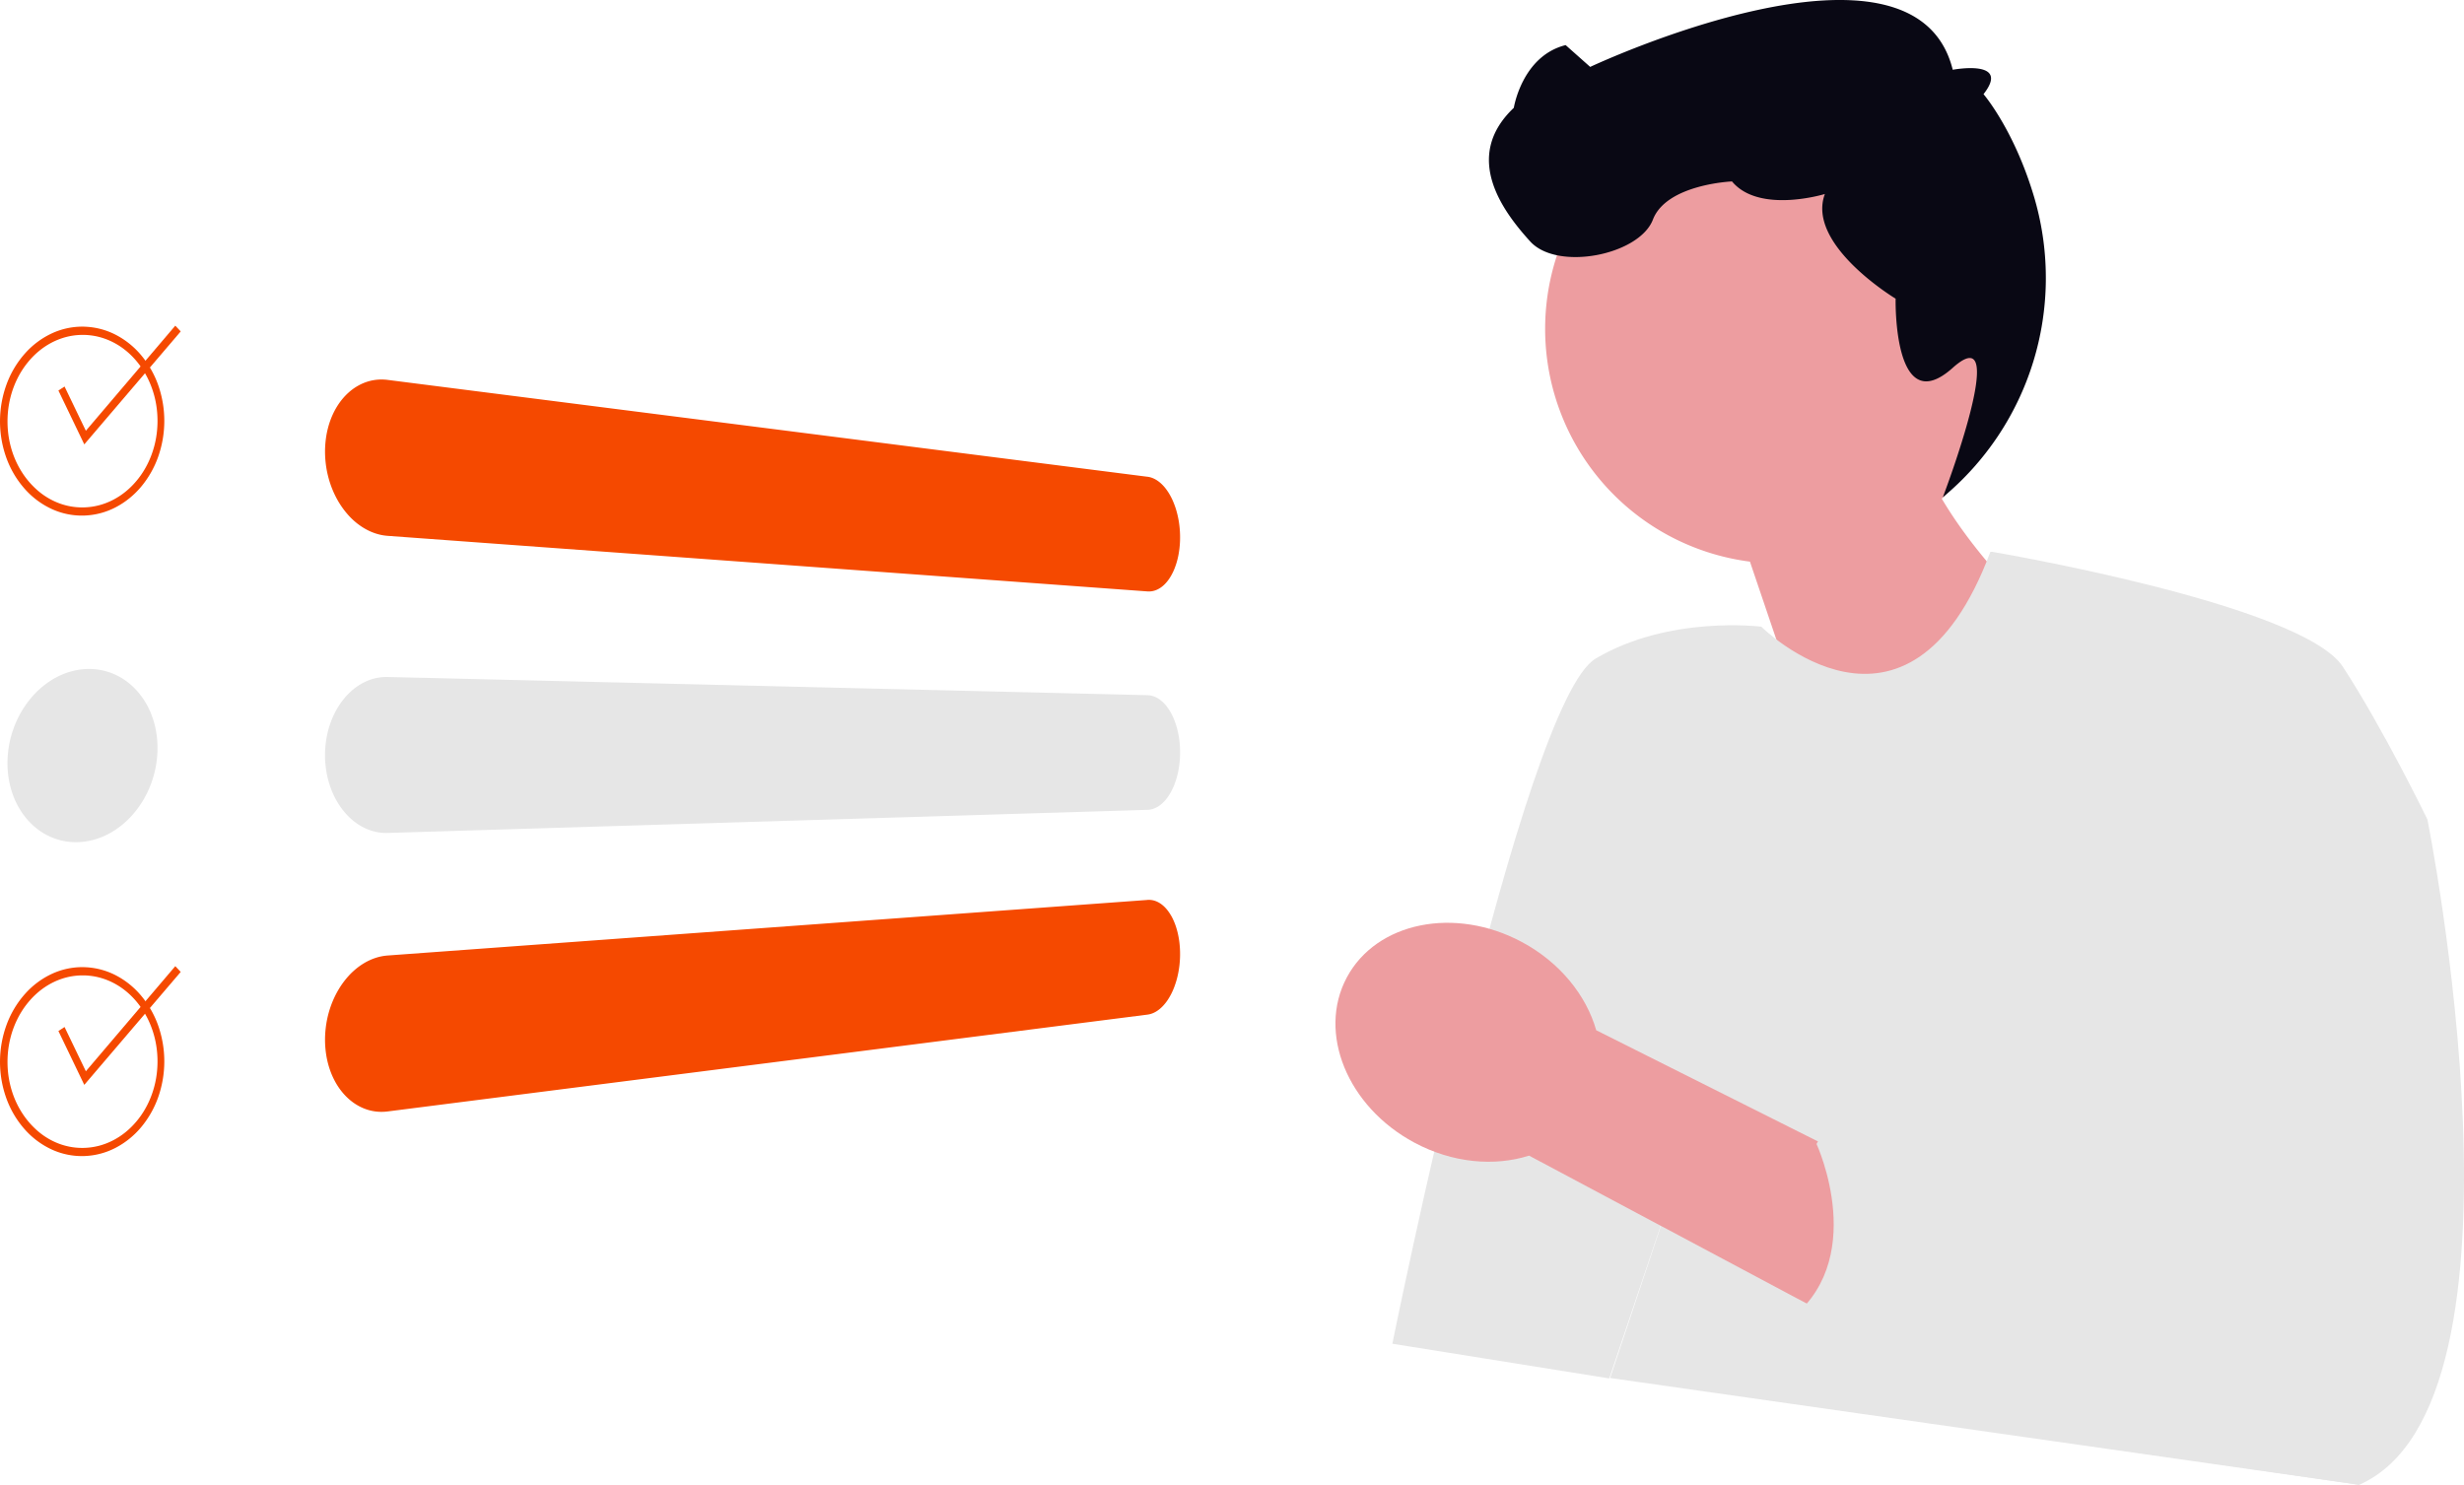 <svg xmlns="http://www.w3.org/2000/svg" width="800.158" height="482.261" viewBox="0 0 800.158 482.261" xmlns:xlink="http://www.w3.org/1999/xlink" role="img" artist="Katerina Limpitsouni" source="https://undraw.co/"><g transform="translate(-542.001 -294)"><path d="M306.318,109.79a76.213,76.213,0,1,0-84.73,89L253.2,292.055l62.946-74.811s-19.6-17.5-32.264-38.909a76.13,76.13,0,0,0,22.44-68.545Z" transform="translate(888.688 277.632)" fill="#ed9da0"/><path d="M194.7,214.788s100.685,16.977,113.969,37.347,27.454,49.6,27.454,49.6,38.082,189.525-22.141,216.093l-243.27-34.69,29.834-89.3L70.437,483.284,0,472.009s42.1-208.36,66.009-222.531,53.8-10.362,53.8-10.362,47.6,47.3,74.391-24.309l.5-.019Z" transform="translate(994.157 258.437)" fill="#e6e6e6"/><path d="M262.378,75.429s-21.306,6.547-30.163-4.081c0,0-21.255.886-25.683,12.4s-31,16.827-39.853,7.085-22.141-27.454-5.314-43.4c0,0,2.657-16.827,16.827-20.369l7.971,7.085s105.28-49.512,117.733.927c0,0,19.065-3.594,10,7.924,0,0,10.211,11.84,16.689,34.293a92.568,92.568,0,0,1-29.9,96.635h0s22.64-59.428,3.211-42.037-18.543-22.463-18.543-22.463-29.123-17.521-22.975-34Z" transform="translate(872.232 281.582)" fill="#090814"/><path d="M206.2,426.475l148.185,78.961,28.491-42.01L228.015,385.749c-3.229-11.306-11.735-22.008-24.162-28.663-21.743-11.645-47.181-6.5-56.818,11.5s.176,42.021,21.919,53.666c12.426,6.655,26.048,7.8,37.249,4.227Z" transform="translate(832.34 242.874)" fill="#ed9da0"/><path d="M162.808,396.958l7.085,21.255s-16.827,17.967,0,28.025l-59.337-7.655s-24.022-17.717-25.738-3.1c0,0-30.056-19.924-36.256-7.525,0,0,17.777,38.441-10.153,58.188l37.164,16.711,26.471,17.915L224.8,538.659" transform="translate(1083.339 237.603)" fill="#e6e6e6"/><g transform="translate(542.001 399.779)"><path d="M706.669,280.62,459.944,249.164a16.02,16.02,0,0,0-2-.13,15.284,15.284,0,0,0-1.975.125,15.117,15.117,0,0,0-1.939.38,15.5,15.5,0,0,0-1.9.64,16.135,16.135,0,0,0-1.764.853,16.794,16.794,0,0,0-1.673,1.066,17.92,17.92,0,0,0-1.573,1.285,19.56,19.56,0,0,0-1.469,1.493,21.03,21.03,0,0,0-1.339,1.687q-.632.888-1.187,1.848t-1.029,2q-.474,1.039-.866,2.149-.405,1.147-.71,2.345t-.51,2.438q-.2,1.239-.307,2.518t-.107,2.59q0,1.309.107,2.61t.307,2.58q.207,1.285.512,2.544t.71,2.489q.391,1.189.866,2.323t1.029,2.209q.554,1.074,1.187,2.085t1.339,1.955q.708.939,1.469,1.792t1.574,1.6q.812.752,1.673,1.4a20.928,20.928,0,0,0,1.764,1.2,19.268,19.268,0,0,0,1.9,1.016,17.775,17.775,0,0,0,1.939.769,16.792,16.792,0,0,0,1.975.521,16.362,16.362,0,0,0,2,.272l246.725,18.048a6.25,6.25,0,0,0,2.132-.213,6.679,6.679,0,0,0,1.029-.38,7.6,7.6,0,0,0,1-.56,8.877,8.877,0,0,0,.923-.7,10.348,10.348,0,0,0,.87-.853,12.284,12.284,0,0,0,.813-1q.393-.535.756-1.141t.685-1.263q.323-.658.6-1.367t.522-1.465q.24-.757.437-1.559.208-.829.358-1.689t.257-1.744q.1-.885.155-1.793t.051-1.837q0-.928-.051-1.846t-.155-1.824q-.1-.905-.257-1.8t-.358-1.761q-.2-.842-.437-1.646t-.522-1.563q-.285-.77-.6-1.493t-.685-1.4q-.363-.679-.756-1.292t-.813-1.162q-.421-.549-.87-1.028a11.933,11.933,0,0,0-.923-.889,10.021,10.021,0,0,0-1-.76,8.431,8.431,0,0,0-1.029-.586,7.336,7.336,0,0,0-1.055-.409,6.728,6.728,0,0,0-1.079-.229" transform="translate(-334.044 -231.548)" fill="#f54900"/><path d="M706.669,364.041l-246.725-5.909a15.86,15.86,0,0,0-3.98.406,16.234,16.234,0,0,0-1.939.581,17.18,17.18,0,0,0-1.9.832,18.348,18.348,0,0,0-1.764,1.032,19.406,19.406,0,0,0-1.673,1.242,20.883,20.883,0,0,0-1.574,1.448q-.762.776-1.469,1.65t-1.339,1.826q-.632.95-1.187,1.97t-1.029,2.109q-.474,1.088-.866,2.239-.405,1.191-.71,2.42t-.51,2.49q-.2,1.261-.307,2.551t-.107,2.6q0,1.31.107,2.6t.307,2.549q.207,1.254.512,2.481t.71,2.416q.391,1.154.866,2.239t1.029,2.1q.554,1.017,1.186,1.963t1.339,1.812q.708.87,1.469,1.641a20.673,20.673,0,0,0,1.574,1.438A19.222,19.222,0,0,0,450.367,406a18.208,18.208,0,0,0,1.764,1.02,17.075,17.075,0,0,0,1.9.82,16.17,16.17,0,0,0,1.939.568,15.647,15.647,0,0,0,3.98.385l246.723-7.506a6.42,6.42,0,0,0,1.079-.125,6.712,6.712,0,0,0,1.055-.306,7.477,7.477,0,0,0,1.029-.486,8.735,8.735,0,0,0,1-.663,10.364,10.364,0,0,0,.923-.8,12.064,12.064,0,0,0,.87-.942q.42-.5.813-1.082t.756-1.219q.362-.644.685-1.335t.6-1.429q.282-.749.522-1.526t.437-1.6q.208-.842.358-1.717t.257-1.771q.1-.9.155-1.812t.051-1.842q0-.92-.051-1.838t-.155-1.812q-.1-.9-.257-1.769t-.358-1.724q-.2-.823-.438-1.6t-.521-1.516q-.28-.736-.6-1.425t-.685-1.329q-.364-.641-.756-1.215t-.813-1.078a11.946,11.946,0,0,0-.87-.937,10.23,10.23,0,0,0-.923-.793,8.658,8.658,0,0,0-1-.657,7.416,7.416,0,0,0-1.03-.478,6.668,6.668,0,0,0-1.055-.3,6.405,6.405,0,0,0-1.079-.117" transform="translate(-334.044 -244.025)" fill="#e6e6e6"/><path d="M706.669,439.9,459.944,457.945a16.373,16.373,0,0,0-2,.272,16.808,16.808,0,0,0-1.975.521,17.784,17.784,0,0,0-1.939.769,19.273,19.273,0,0,0-1.9,1.016,20.925,20.925,0,0,0-1.764,1.2q-.861.658-1.673,1.4t-1.574,1.6q-.762.85-1.469,1.792t-1.339,1.957q-.632,1.012-1.187,2.085t-1.029,2.209q-.474,1.134-.866,2.323-.405,1.228-.71,2.489t-.51,2.54q-.2,1.281-.307,2.581t-.107,2.61q0,1.31.107,2.59t.307,2.519q.207,1.243.512,2.439t.71,2.345q.391,1.111.866,2.149t1.029,2q.554.963,1.187,1.848a21.048,21.048,0,0,0,1.339,1.686,19.56,19.56,0,0,0,1.469,1.493,17.927,17.927,0,0,0,1.574,1.285,16.8,16.8,0,0,0,1.673,1.066,16.13,16.13,0,0,0,1.764.853,15.491,15.491,0,0,0,1.9.64,15.107,15.107,0,0,0,1.939.379,15.28,15.28,0,0,0,1.975.125,16.021,16.021,0,0,0,2-.13l246.723-31.448a6.725,6.725,0,0,0,1.079-.229,7.328,7.328,0,0,0,1.055-.409,8.4,8.4,0,0,0,1.029-.586,10.027,10.027,0,0,0,1-.76,11.944,11.944,0,0,0,.923-.889q.443-.48.87-1.028t.813-1.162q.393-.614.756-1.292t.685-1.4q.323-.727.6-1.492t.522-1.573q.24-.8.437-1.646.208-.872.358-1.762t.257-1.8q.1-.905.155-1.824t.051-1.848q0-.923-.052-1.832t-.155-1.793q-.1-.888-.256-1.747t-.358-1.689q-.2-.8-.437-1.559t-.521-1.465q-.285-.709-.6-1.367t-.689-1.26q-.364-.608-.756-1.141a12.258,12.258,0,0,0-.813-1,10.353,10.353,0,0,0-.87-.853,8.9,8.9,0,0,0-.923-.7,7.615,7.615,0,0,0-1-.56,6.692,6.692,0,0,0-1.029-.38,6.248,6.248,0,0,0-2.132-.213" transform="translate(-334.044 -253.374)" fill="#f54900"/><path d="M348.095,355.253a22.07,22.07,0,0,0-2.452.32,22.447,22.447,0,0,0-2.417.593,23.329,23.329,0,0,0-2.373.868,24.764,24.764,0,0,0-2.321,1.141q-1.105.622-2.161,1.352t-2.05,1.569q-.994.837-1.929,1.785t-1.8,2q-.867,1.051-1.643,2.178t-1.456,2.322q-.674,1.2-1.26,2.459t-1.066,2.583q-.5,1.37-.875,2.769t-.626,2.821q-.252,1.422-.377,2.864t-.126,2.894q0,1.453.126,2.869t.377,2.788q.25,1.372.626,2.7t.872,2.592q.484,1.225,1.066,2.37a25.329,25.329,0,0,0,1.262,2.2,24.178,24.178,0,0,0,1.456,2.026,23.47,23.47,0,0,0,1.644,1.852,22.509,22.509,0,0,0,1.8,1.638,21.336,21.336,0,0,0,1.93,1.4,20.539,20.539,0,0,0,4.211,2.073,20.145,20.145,0,0,0,4.691,1.066,20.613,20.613,0,0,0,2.417.107,21.687,21.687,0,0,0,2.452-.174,22.47,22.47,0,0,0,2.439-.449,22.9,22.9,0,0,0,2.383-.715,23.856,23.856,0,0,0,2.319-.978,25.332,25.332,0,0,0,2.247-1.235q1.063-.663,2.07-1.422t1.952-1.618q.945-.859,1.824-1.812t1.691-2q.817-1.046,1.537-2.155t1.35-2.276q.629-1.167,1.164-2.389t.975-2.495q.456-1.318.8-2.658t.571-2.7q.228-1.36.343-2.734t.115-2.76q0-1.386-.115-2.738t-.343-2.665q-.228-1.311-.571-2.584t-.8-2.5q-.442-1.185-.975-2.3t-1.169-2.156a24.18,24.18,0,0,0-2.882-3.852,22.836,22.836,0,0,0-1.687-1.662,21.6,21.6,0,0,0-1.824-1.447,20.878,20.878,0,0,0-1.952-1.227,20.636,20.636,0,0,0-2.075-1,20.123,20.123,0,0,0-4.565-1.3,20.429,20.429,0,0,0-2.383-.238,21.39,21.39,0,0,0-2.439.04" transform="translate(-320.727 -243.69)" fill="#e6e6e6"/><path d="M347.785,232.335a21.56,21.56,0,0,0-2.452.08,21.24,21.24,0,0,0-2.417.358,21.466,21.466,0,0,0-2.373.64,22.238,22.238,0,0,0-2.321.916,23.108,23.108,0,0,0-2.161,1.137,23.73,23.73,0,0,0-2.05,1.371,24.783,24.783,0,0,0-1.93,1.6q-.939.862-1.8,1.828t-1.643,2.019q-.776,1.052-1.456,2.181t-1.263,2.344q-.586,1.2-1.066,2.48-.5,1.319-.872,2.681t-.626,2.76q-.252,1.4-.377,2.827t-.126,2.878q0,1.451.126,2.878t.377,2.824q.251,1.4.626,2.756t.872,2.676q.484,1.272,1.066,2.473t1.266,2.323q.68,1.126,1.456,2.172t1.643,2.009q.868.959,1.8,1.812a24.546,24.546,0,0,0,1.92,1.593,23.52,23.52,0,0,0,2.05,1.357,22.927,22.927,0,0,0,2.161,1.124,22.089,22.089,0,0,0,2.321.9,21.237,21.237,0,0,0,4.79.959,21.691,21.691,0,0,0,4.89-.148,21.409,21.409,0,0,0,2.383-.484,21.7,21.7,0,0,0,2.319-.753,22.539,22.539,0,0,0,2.247-1.016,23.458,23.458,0,0,0,2.075-1.216,24.11,24.11,0,0,0,1.952-1.43q.945-.767,1.824-1.635t1.691-1.836q.817-.968,1.537-2.006t1.35-2.145q.631-1.107,1.164-2.276t.975-2.4q.456-1.273.8-2.58t.571-2.644q.228-1.342.343-2.706t.115-2.749q0-1.385-.115-2.748t-.343-2.7q-.228-1.336-.571-2.642t-.8-2.576q-.442-1.227-.975-2.393t-1.169-2.272q-.629-1.1-1.35-2.132t-1.532-2q-.806-.958-1.687-1.822t-1.824-1.624a23.878,23.878,0,0,0-1.951-1.42,23.265,23.265,0,0,0-2.075-1.2,22.383,22.383,0,0,0-2.247-1,21.573,21.573,0,0,0-2.319-.738,21.315,21.315,0,0,0-2.383-.469,21.584,21.584,0,0,0-2.439-.2m0-2.667a23.688,23.688,0,0,1,10.273,2.659,26.96,26.96,0,0,1,8.239,6.656,31.381,31.381,0,0,1,5.48,9.621,35.093,35.093,0,0,1,0,23.325,31.641,31.641,0,0,1-5.48,9.657,27.214,27.214,0,0,1-8.24,6.7,23.8,23.8,0,0,1-10.273,2.726,23.486,23.486,0,0,1-10.482-2.09,26.5,26.5,0,0,1-8.719-6.43,31.043,31.043,0,0,1-5.961-9.844,35.059,35.059,0,0,1,0-24.463,31.307,31.307,0,0,1,5.961-9.883,26.746,26.746,0,0,1,8.719-6.486,23.573,23.573,0,0,1,10.488-2.157Z" transform="translate(-320.413 -229.332)" fill="#f54900"/><path d="M350.233,267.845l-8.4-17.494,1.994-1.3,6.917,14.372,29.042-34.136,1.758,1.873Z" transform="translate(-322.863 -229.288)" fill="#f54900"/><path d="M347.785,232.335a21.56,21.56,0,0,0-2.452.08,21.24,21.24,0,0,0-2.417.358,21.466,21.466,0,0,0-2.373.64,22.238,22.238,0,0,0-2.321.916,23.108,23.108,0,0,0-2.161,1.137,23.73,23.73,0,0,0-2.05,1.371,24.783,24.783,0,0,0-1.93,1.6q-.939.862-1.8,1.828t-1.643,2.019q-.776,1.052-1.456,2.181t-1.263,2.344q-.586,1.2-1.066,2.48-.5,1.319-.872,2.681t-.626,2.76q-.252,1.4-.377,2.827t-.126,2.878q0,1.451.126,2.878t.377,2.824q.251,1.4.626,2.756t.872,2.676q.484,1.272,1.066,2.473t1.266,2.323q.68,1.126,1.456,2.172t1.643,2.009q.868.959,1.8,1.812a24.546,24.546,0,0,0,1.92,1.593,23.52,23.52,0,0,0,2.05,1.357,22.927,22.927,0,0,0,2.161,1.124,22.089,22.089,0,0,0,2.321.9,21.237,21.237,0,0,0,4.79.959,21.691,21.691,0,0,0,4.89-.148,21.409,21.409,0,0,0,2.383-.484,21.7,21.7,0,0,0,2.319-.753,22.539,22.539,0,0,0,2.247-1.016,23.458,23.458,0,0,0,2.075-1.216,24.11,24.11,0,0,0,1.952-1.43q.945-.767,1.824-1.635t1.691-1.836q.817-.968,1.537-2.006t1.35-2.145q.631-1.107,1.164-2.276t.975-2.4q.456-1.273.8-2.58t.571-2.644q.228-1.342.343-2.706t.115-2.749q0-1.385-.115-2.748t-.343-2.7q-.228-1.336-.571-2.642t-.8-2.576q-.442-1.227-.975-2.393t-1.169-2.272q-.629-1.1-1.35-2.132t-1.532-2q-.806-.958-1.687-1.822t-1.824-1.624a23.878,23.878,0,0,0-1.951-1.42,23.265,23.265,0,0,0-2.075-1.2,22.383,22.383,0,0,0-2.247-1,21.573,21.573,0,0,0-2.319-.738,21.315,21.315,0,0,0-2.383-.469,21.584,21.584,0,0,0-2.439-.2m0-2.667a23.688,23.688,0,0,1,10.273,2.659,26.96,26.96,0,0,1,8.239,6.656,31.381,31.381,0,0,1,5.48,9.621,35.093,35.093,0,0,1,0,23.325,31.641,31.641,0,0,1-5.48,9.657,27.214,27.214,0,0,1-8.24,6.7,23.8,23.8,0,0,1-10.273,2.726,23.486,23.486,0,0,1-10.482-2.09,26.5,26.5,0,0,1-8.719-6.43,31.043,31.043,0,0,1-5.961-9.844,35.059,35.059,0,0,1,0-24.463,31.307,31.307,0,0,1,5.961-9.883,26.746,26.746,0,0,1,8.719-6.486,23.573,23.573,0,0,1,10.488-2.157Z" transform="translate(-320.413 -21.297)" fill="#f54900"/><path d="M350.233,267.845l-8.4-17.494,1.994-1.3,6.917,14.372,29.042-34.136,1.758,1.873Z" transform="translate(-322.863 -21.253)" fill="#f54900"/></g></g></svg>